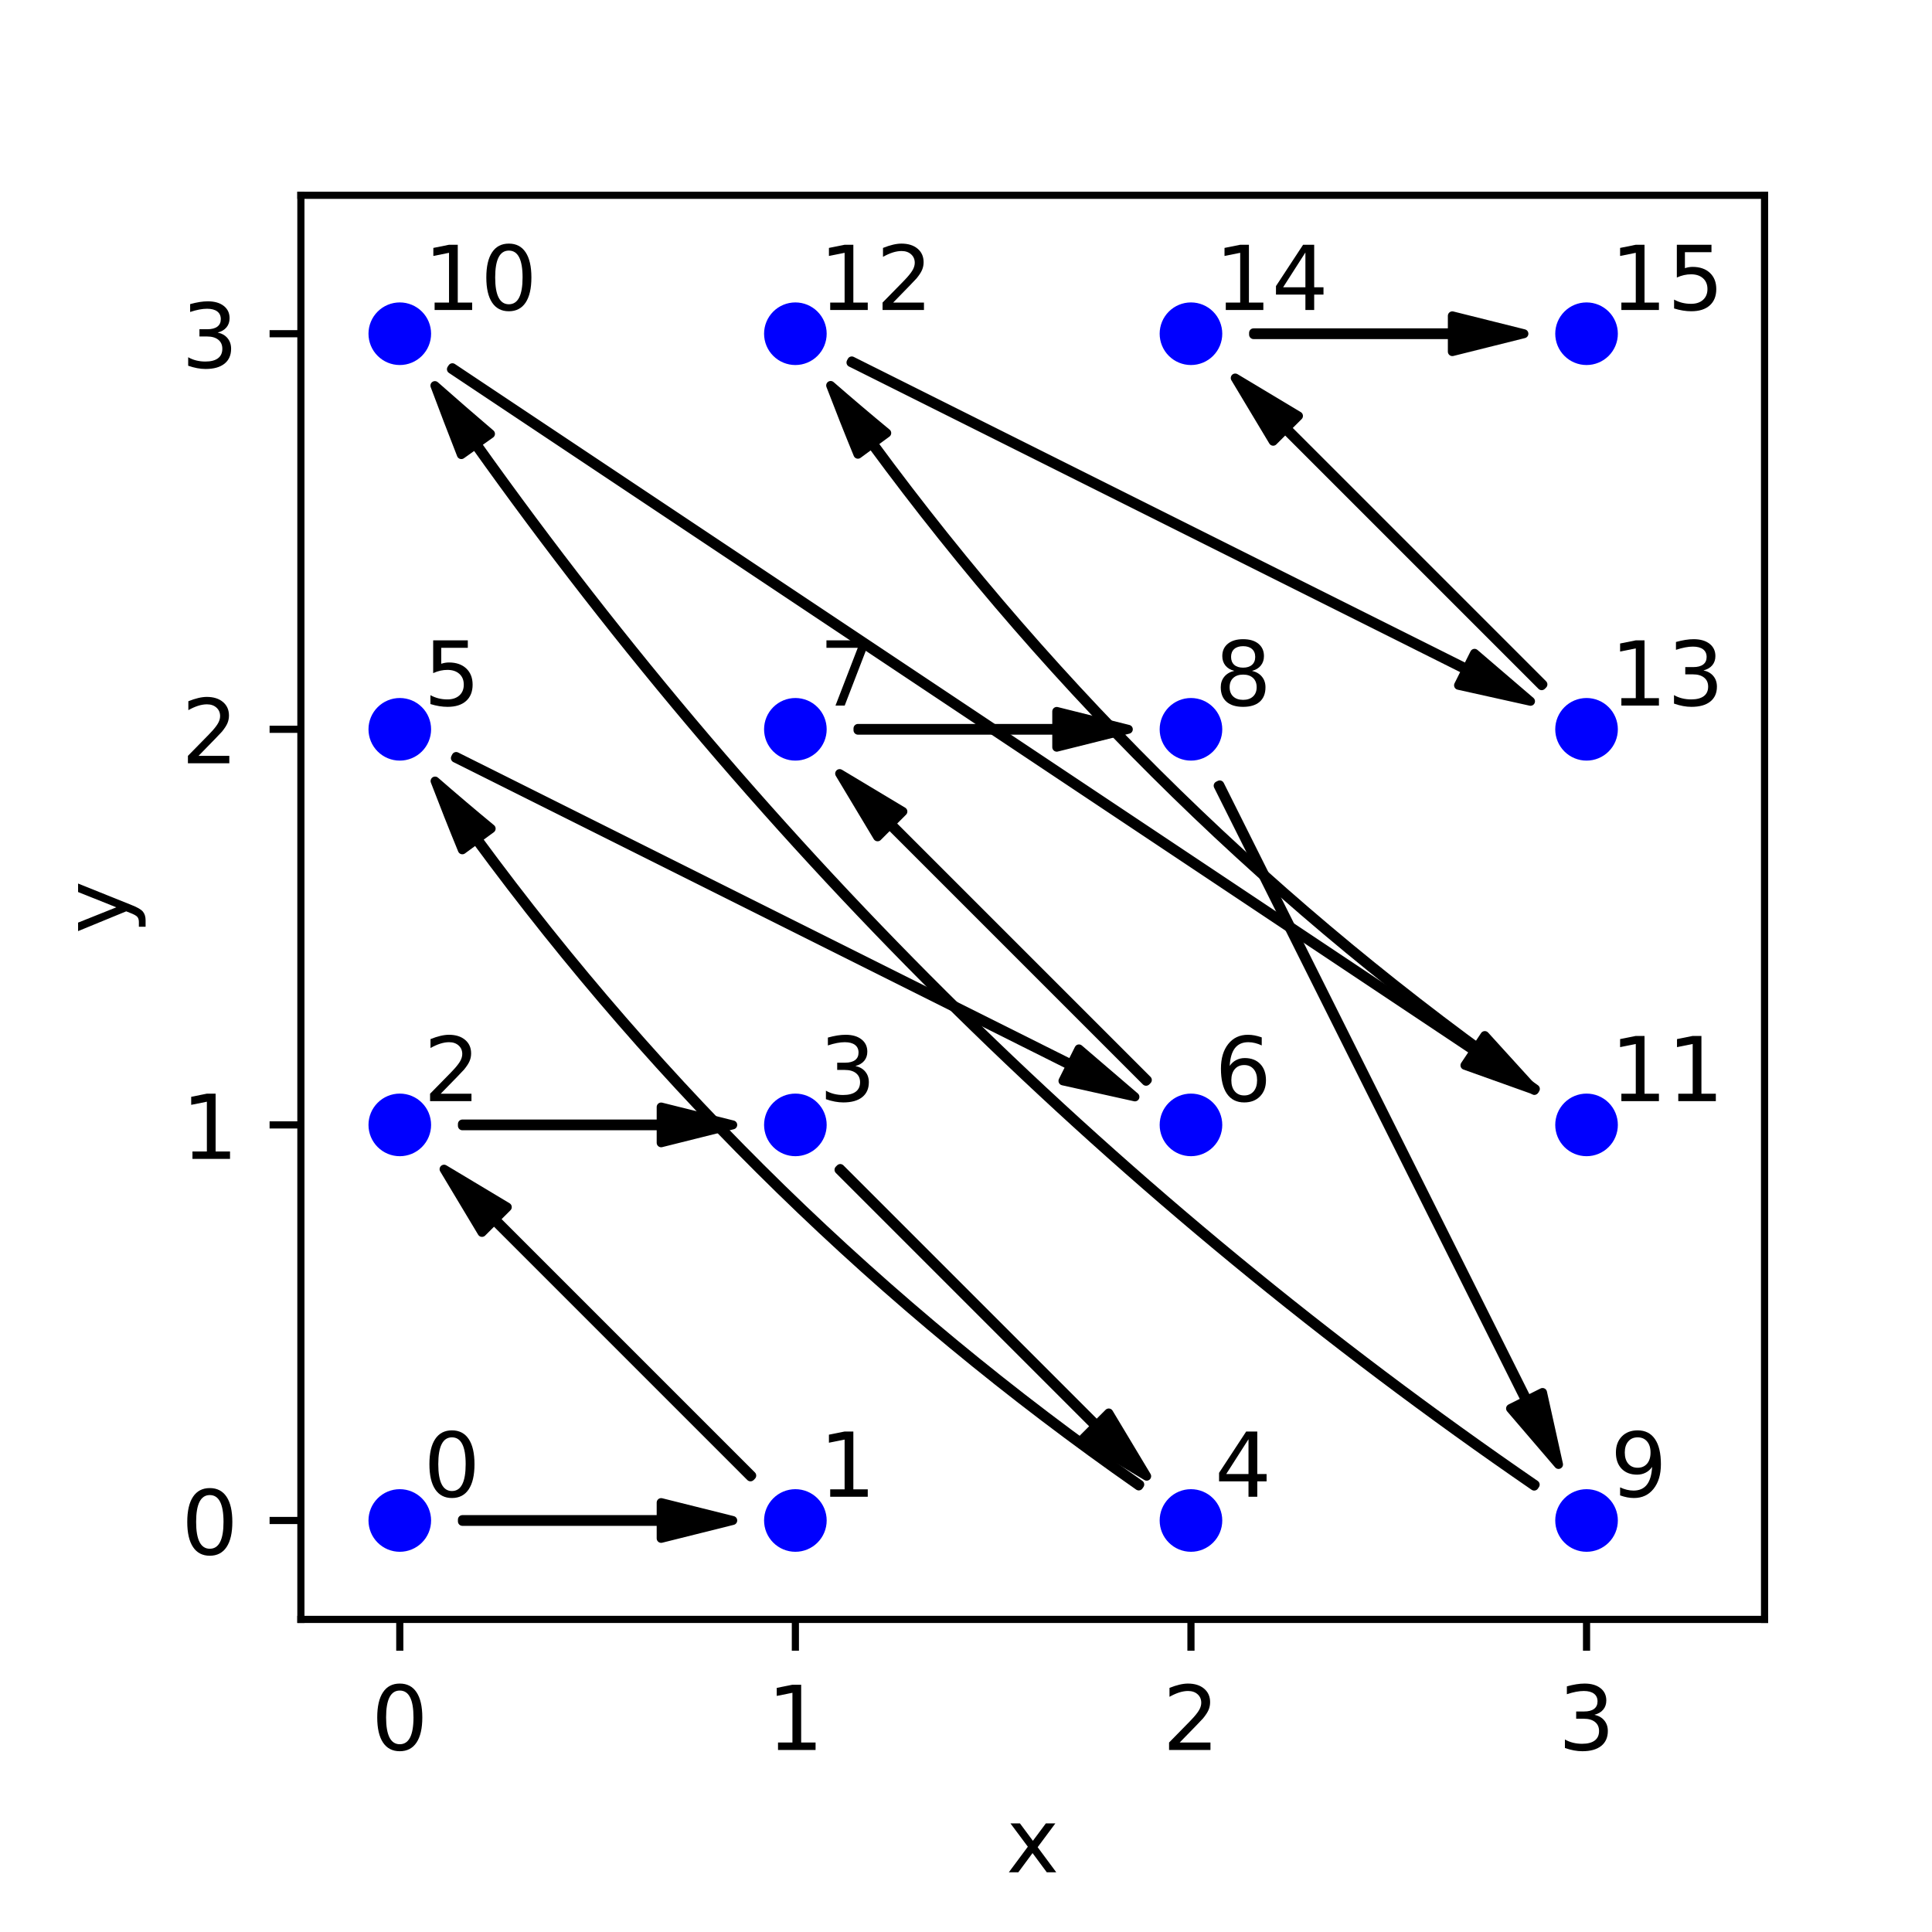<?xml version="1.0" encoding="utf-8" standalone="no"?>
<!DOCTYPE svg PUBLIC "-//W3C//DTD SVG 1.1//EN"
  "http://www.w3.org/Graphics/SVG/1.1/DTD/svg11.dtd">
<!-- Created with matplotlib (http://matplotlib.org/) -->
<svg height="216pt" version="1.1" viewBox="0 0 216 216" width="216pt" xmlns="http://www.w3.org/2000/svg" xmlns:xlink="http://www.w3.org/1999/xlink">
 <defs>
  <style type="text/css">
*{stroke-linecap:butt;stroke-linejoin:round;}
  </style>
 </defs>
 <g id="figure_1">
  <g id="patch_1">
   <path d="M 0 216
L 216 216
L 216 0
L 0 0
z
" style="fill:none;"/>
  </g>
  <g id="axes_1">
   <g id="patch_2">
    <path d="M 33.64 181.049
L 197.28 181.049
L 197.28 21.831
L 33.64 21.831
z
" style="fill:none;opacity:0;"/>
   </g>
   <g id="PathCollection_1">
    <defs>
     <path d="M 0 3
C 0.796 3 1.559 2.684 2.121 2.121
C 2.684 1.559 3 0.796 3 0
C 3 -0.796 2.684 -1.559 2.121 -2.121
C 1.559 -2.684 0.796 -3 0 -3
C -0.796 -3 -1.559 -2.684 -2.121 -2.121
C -2.684 -1.559 -3 -0.796 -3 0
C -3 0.796 -2.684 1.559 -2.121 2.121
C -1.559 2.684 -0.796 3 0 3
z
" id="m5b1d2deccb" style="stroke:#0000ff;"/>
    </defs>
    <g clip-path="url(#pddd46da96e)">
     <use style="fill:#0000ff;stroke:#0000ff;" x="44.697" xlink:href="#m5b1d2deccb" y="169.992"/>
     <use style="fill:#0000ff;stroke:#0000ff;" x="88.924" xlink:href="#m5b1d2deccb" y="169.992"/>
     <use style="fill:#0000ff;stroke:#0000ff;" x="44.697" xlink:href="#m5b1d2deccb" y="125.765"/>
     <use style="fill:#0000ff;stroke:#0000ff;" x="88.924" xlink:href="#m5b1d2deccb" y="125.765"/>
     <use style="fill:#0000ff;stroke:#0000ff;" x="133.151" xlink:href="#m5b1d2deccb" y="169.992"/>
     <use style="fill:#0000ff;stroke:#0000ff;" x="44.697" xlink:href="#m5b1d2deccb" y="81.538"/>
     <use style="fill:#0000ff;stroke:#0000ff;" x="133.151" xlink:href="#m5b1d2deccb" y="125.765"/>
     <use style="fill:#0000ff;stroke:#0000ff;" x="88.924" xlink:href="#m5b1d2deccb" y="81.538"/>
     <use style="fill:#0000ff;stroke:#0000ff;" x="133.151" xlink:href="#m5b1d2deccb" y="81.538"/>
     <use style="fill:#0000ff;stroke:#0000ff;" x="177.378" xlink:href="#m5b1d2deccb" y="169.992"/>
     <use style="fill:#0000ff;stroke:#0000ff;" x="44.697" xlink:href="#m5b1d2deccb" y="37.311"/>
     <use style="fill:#0000ff;stroke:#0000ff;" x="177.378" xlink:href="#m5b1d2deccb" y="125.765"/>
     <use style="fill:#0000ff;stroke:#0000ff;" x="88.924" xlink:href="#m5b1d2deccb" y="37.311"/>
     <use style="fill:#0000ff;stroke:#0000ff;" x="177.378" xlink:href="#m5b1d2deccb" y="81.538"/>
     <use style="fill:#0000ff;stroke:#0000ff;" x="133.151" xlink:href="#m5b1d2deccb" y="37.311"/>
     <use style="fill:#0000ff;stroke:#0000ff;" x="177.378" xlink:href="#m5b1d2deccb" y="37.311"/>
    </g>
   </g>
   <g id="patch_3">
    <path clip-path="url(#pddd46da96e)" d="M 51.696 169.892
Q 62.807 169.892 73.918 169.892
L 73.918 167.992
Q 77.92 168.992 81.921 169.992
Q 77.92 170.992 73.918 171.992
L 73.918 170.092
Q 62.807 170.092 51.696 170.092
L 51.696 169.892
z
" style="fill:#000000;stroke:#000000;stroke-linecap:round;"/>
   </g>
   <g id="patch_4">
    <path clip-path="url(#pddd46da96e)" d="M 83.905 165.115
Q 69.568 150.778 55.232 136.441
L 53.888 137.785
Q 51.768 134.25 49.647 130.715
Q 53.182 132.836 56.717 134.956
L 55.373 136.3
Q 69.71 150.637 84.046 164.973
L 83.905 165.115
z
" style="fill:#000000;stroke:#000000;stroke-linecap:round;"/>
   </g>
   <g id="patch_5">
    <path clip-path="url(#pddd46da96e)" d="M 51.696 125.665
Q 62.807 125.665 73.918 125.665
L 73.918 123.765
Q 77.92 124.765 81.921 125.765
Q 77.92 126.765 73.918 127.765
L 73.918 125.865
Q 62.807 125.865 51.696 125.865
L 51.696 125.665
z
" style="fill:#000000;stroke:#000000;stroke-linecap:round;"/>
   </g>
   <g id="patch_6">
    <path clip-path="url(#pddd46da96e)" d="M 93.943 130.642
Q 108.279 144.979 122.616 159.315
L 123.959 157.972
Q 126.08 161.507 128.2 165.041
Q 124.666 162.921 121.131 160.8
L 122.474 159.457
Q 108.138 145.12 93.801 130.784
L 93.943 130.642
z
" style="fill:#000000;stroke:#000000;stroke-linecap:round;"/>
   </g>
   <g id="patch_7">
    <path clip-path="url(#pddd46da96e)" d="M 127.313 166.131
Q 84.216 136.059 53.22 93.886
L 51.689 95.011
Q 50.116 91.182 48.642 87.322
Q 51.756 90.037 54.912 92.642
L 53.381 93.767
Q 84.357 135.914 127.428 165.967
L 127.313 166.131
z
" style="fill:#000000;stroke:#000000;stroke-linecap:round;"/>
   </g>
   <g id="patch_8">
    <path clip-path="url(#pddd46da96e)" d="M 51.001 84.578
Q 85.39 101.773 119.779 118.967
L 120.629 117.268
Q 123.758 119.95 126.887 122.633
Q 122.864 121.739 118.84 120.845
L 119.689 119.146
Q 85.301 101.952 50.912 84.757
L 51.001 84.578
z
" style="fill:#000000;stroke:#000000;stroke-linecap:round;"/>
   </g>
   <g id="patch_9">
    <path clip-path="url(#pddd46da96e)" d="M 128.132 120.888
Q 113.795 106.551 99.459 92.214
L 98.115 93.558
Q 95.995 90.023 93.874 86.488
Q 97.409 88.609 100.944 90.729
L 99.6 92.073
Q 113.937 106.409 128.274 120.746
L 128.132 120.888
z
" style="fill:#000000;stroke:#000000;stroke-linecap:round;"/>
   </g>
   <g id="patch_10">
    <path clip-path="url(#pddd46da96e)" d="M 95.923 81.438
Q 107.034 81.438 118.145 81.438
L 118.145 79.538
Q 122.147 80.538 126.148 81.538
Q 122.147 82.538 118.145 83.538
L 118.145 81.638
Q 107.034 81.638 95.923 81.638
L 95.923 81.438
z
" style="fill:#000000;stroke:#000000;stroke-linecap:round;"/>
   </g>
   <g id="patch_11">
    <path clip-path="url(#pddd46da96e)" d="M 136.37 87.753
Q 153.565 122.142 170.759 156.531
L 172.458 155.681
Q 173.352 159.705 174.246 163.729
Q 171.563 160.599 168.881 157.47
L 170.58 156.62
Q 153.386 122.231 136.191 87.842
L 136.37 87.753
z
" style="fill:#000000;stroke:#000000;stroke-linecap:round;"/>
   </g>
   <g id="patch_12">
    <path clip-path="url(#pddd46da96e)" d="M 171.524 166.15
Q 101.937 118.325 53.126 49.724
L 51.577 50.825
Q 50.067 46.978 48.622 43.11
Q 51.715 45.845 54.837 48.506
L 53.288 49.608
Q 102.079 118.18 171.637 165.985
L 171.524 166.15
z
" style="fill:#000000;stroke:#000000;stroke-linecap:round;"/>
   </g>
   <g id="patch_13">
    <path clip-path="url(#pddd46da96e)" d="M 50.579 41.112
Q 107.763 79.235 164.948 117.358
L 166.002 115.777
Q 168.777 118.829 171.552 121.881
Q 167.667 120.493 163.783 119.105
L 164.837 117.524
Q 107.652 79.401 50.468 41.278
L 50.579 41.112
z
" style="fill:#000000;stroke:#000000;stroke-linecap:round;"/>
   </g>
   <g id="patch_14">
    <path clip-path="url(#pddd46da96e)" d="M 171.54 121.904
Q 128.443 91.832 97.447 49.659
L 95.916 50.784
Q 94.343 46.955 92.869 43.095
Q 95.983 45.81 99.139 48.415
L 97.608 49.54
Q 128.584 91.687 171.655 121.74
L 171.54 121.904
z
" style="fill:#000000;stroke:#000000;stroke-linecap:round;"/>
   </g>
   <g id="patch_15">
    <path clip-path="url(#pddd46da96e)" d="M 95.228 40.351
Q 129.617 57.546 164.006 74.74
L 164.856 73.041
Q 167.985 75.723 171.114 78.406
Q 167.091 77.512 163.067 76.618
L 163.916 74.919
Q 129.528 57.725 95.139 40.53
L 95.228 40.351
z
" style="fill:#000000;stroke:#000000;stroke-linecap:round;"/>
   </g>
   <g id="patch_16">
    <path clip-path="url(#pddd46da96e)" d="M 172.359 76.661
Q 158.022 62.324 143.686 47.987
L 142.342 49.331
Q 140.222 45.796 138.101 42.261
Q 141.636 44.382 145.171 46.502
L 143.827 47.846
Q 158.164 62.182 172.501 76.519
L 172.359 76.661
z
" style="fill:#000000;stroke:#000000;stroke-linecap:round;"/>
   </g>
   <g id="patch_17">
    <path clip-path="url(#pddd46da96e)" d="M 140.15 37.211
Q 151.261 37.211 162.372 37.211
L 162.372 35.311
Q 166.374 36.311 170.375 37.311
Q 166.374 38.311 162.372 39.311
L 162.372 37.411
Q 151.261 37.411 140.15 37.411
L 140.15 37.211
z
" style="fill:#000000;stroke:#000000;stroke-linecap:round;"/>
   </g>
   <g id="matplotlib.axis_1">
    <g id="xtick_1">
     <g id="line2d_1">
      <defs>
       <path d="M 0 0
L 0 3.5
" id="m55d91fb615" style="stroke:#000000;stroke-width:0.8;"/>
      </defs>
      <g>
       <use style="fill:#000000;stroke:#000000;stroke-width:0.8;" x="44.697" xlink:href="#m55d91fb615" y="181.049"/>
      </g>
     </g>
     <g id="text_1">
      <!-- 0 -->
      <defs>
       <path d="M 31.781 66.406
Q 24.172 66.406 20.328 58.906
Q 16.5 51.422 16.5 36.375
Q 16.5 21.391 20.328 13.891
Q 24.172 6.391 31.781 6.391
Q 39.453 6.391 43.281 13.891
Q 47.125 21.391 47.125 36.375
Q 47.125 51.422 43.281 58.906
Q 39.453 66.406 31.781 66.406
z
M 31.781 74.219
Q 44.047 74.219 50.516 64.516
Q 56.984 54.828 56.984 36.375
Q 56.984 17.969 50.516 8.266
Q 44.047 -1.422 31.781 -1.422
Q 19.531 -1.422 13.062 8.266
Q 6.594 17.969 6.594 36.375
Q 6.594 54.828 13.062 64.516
Q 19.531 74.219 31.781 74.219
z
" id="DejaVuSans-30"/>
      </defs>
      <g style="fill:#000000;" transform="translate(41.516 195.647)scale(0.1 -0.1)">
       <use xlink:href="#DejaVuSans-30"/>
      </g>
     </g>
    </g>
    <g id="xtick_2">
     <g id="line2d_2">
      <g>
       <use style="fill:#000000;stroke:#000000;stroke-width:0.8;" x="88.924" xlink:href="#m55d91fb615" y="181.049"/>
      </g>
     </g>
     <g id="text_2">
      <!-- 1 -->
      <defs>
       <path d="M 12.406 8.297
L 28.516 8.297
L 28.516 63.922
L 10.984 60.406
L 10.984 69.391
L 28.422 72.906
L 38.281 72.906
L 38.281 8.297
L 54.391 8.297
L 54.391 0
L 12.406 0
z
" id="DejaVuSans-31"/>
      </defs>
      <g style="fill:#000000;" transform="translate(85.743 195.647)scale(0.1 -0.1)">
       <use xlink:href="#DejaVuSans-31"/>
      </g>
     </g>
    </g>
    <g id="xtick_3">
     <g id="line2d_3">
      <g>
       <use style="fill:#000000;stroke:#000000;stroke-width:0.8;" x="133.151" xlink:href="#m55d91fb615" y="181.049"/>
      </g>
     </g>
     <g id="text_3">
      <!-- 2 -->
      <defs>
       <path d="M 19.188 8.297
L 53.609 8.297
L 53.609 0
L 7.328 0
L 7.328 8.297
Q 12.938 14.109 22.625 23.891
Q 32.328 33.688 34.812 36.531
Q 39.547 41.844 41.422 45.531
Q 43.312 49.219 43.312 52.781
Q 43.312 58.594 39.234 62.25
Q 35.156 65.922 28.609 65.922
Q 23.969 65.922 18.812 64.312
Q 13.672 62.703 7.812 59.422
L 7.812 69.391
Q 13.766 71.781 18.938 73
Q 24.125 74.219 28.422 74.219
Q 39.75 74.219 46.484 68.547
Q 53.219 62.891 53.219 53.422
Q 53.219 48.922 51.531 44.891
Q 49.859 40.875 45.406 35.406
Q 44.188 33.984 37.641 27.219
Q 31.109 20.453 19.188 8.297
z
" id="DejaVuSans-32"/>
      </defs>
      <g style="fill:#000000;" transform="translate(129.97 195.647)scale(0.1 -0.1)">
       <use xlink:href="#DejaVuSans-32"/>
      </g>
     </g>
    </g>
    <g id="xtick_4">
     <g id="line2d_4">
      <g>
       <use style="fill:#000000;stroke:#000000;stroke-width:0.8;" x="177.378" xlink:href="#m55d91fb615" y="181.049"/>
      </g>
     </g>
     <g id="text_4">
      <!-- 3 -->
      <defs>
       <path d="M 40.578 39.312
Q 47.656 37.797 51.625 33
Q 55.609 28.219 55.609 21.188
Q 55.609 10.406 48.188 4.484
Q 40.766 -1.422 27.094 -1.422
Q 22.516 -1.422 17.656 -0.516
Q 12.797 0.391 7.625 2.203
L 7.625 11.719
Q 11.719 9.328 16.594 8.109
Q 21.484 6.891 26.812 6.891
Q 36.078 6.891 40.938 10.547
Q 45.797 14.203 45.797 21.188
Q 45.797 27.641 41.281 31.266
Q 36.766 34.906 28.719 34.906
L 20.219 34.906
L 20.219 43.016
L 29.109 43.016
Q 36.375 43.016 40.234 45.922
Q 44.094 48.828 44.094 54.297
Q 44.094 59.906 40.109 62.906
Q 36.141 65.922 28.719 65.922
Q 24.656 65.922 20.016 65.031
Q 15.375 64.156 9.812 62.312
L 9.812 71.094
Q 15.438 72.656 20.344 73.438
Q 25.25 74.219 29.594 74.219
Q 40.828 74.219 47.359 69.109
Q 53.906 64.016 53.906 55.328
Q 53.906 49.266 50.438 45.094
Q 46.969 40.922 40.578 39.312
z
" id="DejaVuSans-33"/>
      </defs>
      <g style="fill:#000000;" transform="translate(174.197 195.647)scale(0.1 -0.1)">
       <use xlink:href="#DejaVuSans-33"/>
      </g>
     </g>
    </g>
    <g id="text_5">
     <!-- x -->
     <defs>
      <path d="M 54.891 54.688
L 35.109 28.078
L 55.906 0
L 45.312 0
L 29.391 21.484
L 13.484 0
L 2.875 0
L 24.125 28.609
L 4.688 54.688
L 15.281 54.688
L 29.781 35.203
L 44.281 54.688
z
" id="DejaVuSans-78"/>
     </defs>
     <g style="fill:#000000;" transform="translate(112.501 209.325)scale(0.1 -0.1)">
      <use xlink:href="#DejaVuSans-78"/>
     </g>
    </g>
   </g>
   <g id="matplotlib.axis_2">
    <g id="ytick_1">
     <g id="line2d_5">
      <defs>
       <path d="M 0 0
L -3.5 0
" id="mc97daf03df" style="stroke:#000000;stroke-width:0.8;"/>
      </defs>
      <g>
       <use style="fill:#000000;stroke:#000000;stroke-width:0.8;" x="33.64" xlink:href="#mc97daf03df" y="169.992"/>
      </g>
     </g>
     <g id="text_6">
      <!-- 0 -->
      <g style="fill:#000000;" transform="translate(20.277 173.791)scale(0.1 -0.1)">
       <use xlink:href="#DejaVuSans-30"/>
      </g>
     </g>
    </g>
    <g id="ytick_2">
     <g id="line2d_6">
      <g>
       <use style="fill:#000000;stroke:#000000;stroke-width:0.8;" x="33.64" xlink:href="#mc97daf03df" y="125.765"/>
      </g>
     </g>
     <g id="text_7">
      <!-- 1 -->
      <g style="fill:#000000;" transform="translate(20.277 129.564)scale(0.1 -0.1)">
       <use xlink:href="#DejaVuSans-31"/>
      </g>
     </g>
    </g>
    <g id="ytick_3">
     <g id="line2d_7">
      <g>
       <use style="fill:#000000;stroke:#000000;stroke-width:0.8;" x="33.64" xlink:href="#mc97daf03df" y="81.538"/>
      </g>
     </g>
     <g id="text_8">
      <!-- 2 -->
      <g style="fill:#000000;" transform="translate(20.277 85.337)scale(0.1 -0.1)">
       <use xlink:href="#DejaVuSans-32"/>
      </g>
     </g>
    </g>
    <g id="ytick_4">
     <g id="line2d_8">
      <g>
       <use style="fill:#000000;stroke:#000000;stroke-width:0.8;" x="33.64" xlink:href="#mc97daf03df" y="37.311"/>
      </g>
     </g>
     <g id="text_9">
      <!-- 3 -->
      <g style="fill:#000000;" transform="translate(20.277 41.11)scale(0.1 -0.1)">
       <use xlink:href="#DejaVuSans-33"/>
      </g>
     </g>
    </g>
    <g id="text_10">
     <!-- y -->
     <defs>
      <path d="M 32.172 -5.078
Q 28.375 -14.844 24.75 -17.812
Q 21.141 -20.797 15.094 -20.797
L 7.906 -20.797
L 7.906 -13.281
L 13.188 -13.281
Q 16.891 -13.281 18.938 -11.516
Q 21 -9.766 23.484 -3.219
L 25.094 0.875
L 2.984 54.688
L 12.5 54.688
L 29.594 11.922
L 46.688 54.688
L 56.203 54.688
z
" id="DejaVuSans-79"/>
     </defs>
     <g style="fill:#000000;" transform="translate(14.198 104.399)rotate(-90)scale(0.1 -0.1)">
      <use xlink:href="#DejaVuSans-79"/>
     </g>
    </g>
   </g>
   <g id="patch_18">
    <path d="M 33.64 181.049
L 33.64 21.831
" style="fill:none;stroke:#000000;stroke-linecap:square;stroke-linejoin:miter;stroke-width:0.8;"/>
   </g>
   <g id="patch_19">
    <path d="M 197.28 181.049
L 197.28 21.831
" style="fill:none;stroke:#000000;stroke-linecap:square;stroke-linejoin:miter;stroke-width:0.8;"/>
   </g>
   <g id="patch_20">
    <path d="M 33.64 181.049
L 197.28 181.049
" style="fill:none;stroke:#000000;stroke-linecap:square;stroke-linejoin:miter;stroke-width:0.8;"/>
   </g>
   <g id="patch_21">
    <path d="M 33.64 21.831
L 197.28 21.831
" style="fill:none;stroke:#000000;stroke-linecap:square;stroke-linejoin:miter;stroke-width:0.8;"/>
   </g>
   <g id="text_11">
    <!-- 0 -->
    <g style="fill:#000000;" transform="translate(47.35 167.338)scale(0.1 -0.1)">
     <use xlink:href="#DejaVuSans-30"/>
    </g>
   </g>
   <g id="text_12">
    <!-- 1 -->
    <g style="fill:#000000;" transform="translate(91.577 167.338)scale(0.1 -0.1)">
     <use xlink:href="#DejaVuSans-31"/>
    </g>
   </g>
   <g id="text_13">
    <!-- 2 -->
    <g style="fill:#000000;" transform="translate(47.35 123.111)scale(0.1 -0.1)">
     <use xlink:href="#DejaVuSans-32"/>
    </g>
   </g>
   <g id="text_14">
    <!-- 3 -->
    <g style="fill:#000000;" transform="translate(91.577 123.111)scale(0.1 -0.1)">
     <use xlink:href="#DejaVuSans-33"/>
    </g>
   </g>
   <g id="text_15">
    <!-- 4 -->
    <defs>
     <path d="M 37.797 64.312
L 12.891 25.391
L 37.797 25.391
z
M 35.203 72.906
L 47.609 72.906
L 47.609 25.391
L 58.016 25.391
L 58.016 17.188
L 47.609 17.188
L 47.609 0
L 37.797 0
L 37.797 17.188
L 4.891 17.188
L 4.891 26.703
z
" id="DejaVuSans-34"/>
    </defs>
    <g style="fill:#000000;" transform="translate(135.804 167.338)scale(0.1 -0.1)">
     <use xlink:href="#DejaVuSans-34"/>
    </g>
   </g>
   <g id="text_16">
    <!-- 5 -->
    <defs>
     <path d="M 10.797 72.906
L 49.516 72.906
L 49.516 64.594
L 19.828 64.594
L 19.828 46.734
Q 21.969 47.469 24.109 47.828
Q 26.266 48.188 28.422 48.188
Q 40.625 48.188 47.75 41.5
Q 54.891 34.812 54.891 23.391
Q 54.891 11.625 47.562 5.094
Q 40.234 -1.422 26.906 -1.422
Q 22.312 -1.422 17.547 -0.641
Q 12.797 0.141 7.719 1.703
L 7.719 11.625
Q 12.109 9.234 16.797 8.062
Q 21.484 6.891 26.703 6.891
Q 35.156 6.891 40.078 11.328
Q 45.016 15.766 45.016 23.391
Q 45.016 31 40.078 35.438
Q 35.156 39.891 26.703 39.891
Q 22.75 39.891 18.812 39.016
Q 14.891 38.141 10.797 36.281
z
" id="DejaVuSans-35"/>
    </defs>
    <g style="fill:#000000;" transform="translate(47.35 78.884)scale(0.1 -0.1)">
     <use xlink:href="#DejaVuSans-35"/>
    </g>
   </g>
   <g id="text_17">
    <!-- 6 -->
    <defs>
     <path d="M 33.016 40.375
Q 26.375 40.375 22.484 35.828
Q 18.609 31.297 18.609 23.391
Q 18.609 15.531 22.484 10.953
Q 26.375 6.391 33.016 6.391
Q 39.656 6.391 43.531 10.953
Q 47.406 15.531 47.406 23.391
Q 47.406 31.297 43.531 35.828
Q 39.656 40.375 33.016 40.375
z
M 52.594 71.297
L 52.594 62.312
Q 48.875 64.062 45.094 64.984
Q 41.312 65.922 37.594 65.922
Q 27.828 65.922 22.672 59.328
Q 17.531 52.734 16.797 39.406
Q 19.672 43.656 24.016 45.922
Q 28.375 48.188 33.594 48.188
Q 44.578 48.188 50.953 41.516
Q 57.328 34.859 57.328 23.391
Q 57.328 12.156 50.688 5.359
Q 44.047 -1.422 33.016 -1.422
Q 20.359 -1.422 13.672 8.266
Q 6.984 17.969 6.984 36.375
Q 6.984 53.656 15.188 63.938
Q 23.391 74.219 37.203 74.219
Q 40.922 74.219 44.703 73.484
Q 48.484 72.75 52.594 71.297
z
" id="DejaVuSans-36"/>
    </defs>
    <g style="fill:#000000;" transform="translate(135.804 123.111)scale(0.1 -0.1)">
     <use xlink:href="#DejaVuSans-36"/>
    </g>
   </g>
   <g id="text_18">
    <!-- 7 -->
    <defs>
     <path d="M 8.203 72.906
L 55.078 72.906
L 55.078 68.703
L 28.609 0
L 18.312 0
L 43.219 64.594
L 8.203 64.594
z
" id="DejaVuSans-37"/>
    </defs>
    <g style="fill:#000000;" transform="translate(91.577 78.884)scale(0.1 -0.1)">
     <use xlink:href="#DejaVuSans-37"/>
    </g>
   </g>
   <g id="text_19">
    <!-- 8 -->
    <defs>
     <path d="M 31.781 34.625
Q 24.75 34.625 20.719 30.859
Q 16.703 27.094 16.703 20.516
Q 16.703 13.922 20.719 10.156
Q 24.75 6.391 31.781 6.391
Q 38.812 6.391 42.859 10.172
Q 46.922 13.969 46.922 20.516
Q 46.922 27.094 42.891 30.859
Q 38.875 34.625 31.781 34.625
z
M 21.922 38.812
Q 15.578 40.375 12.031 44.719
Q 8.5 49.078 8.5 55.328
Q 8.5 64.062 14.719 69.141
Q 20.953 74.219 31.781 74.219
Q 42.672 74.219 48.875 69.141
Q 55.078 64.062 55.078 55.328
Q 55.078 49.078 51.531 44.719
Q 48 40.375 41.703 38.812
Q 48.828 37.156 52.797 32.312
Q 56.781 27.484 56.781 20.516
Q 56.781 9.906 50.312 4.234
Q 43.844 -1.422 31.781 -1.422
Q 19.734 -1.422 13.25 4.234
Q 6.781 9.906 6.781 20.516
Q 6.781 27.484 10.781 32.312
Q 14.797 37.156 21.922 38.812
z
M 18.312 54.391
Q 18.312 48.734 21.844 45.562
Q 25.391 42.391 31.781 42.391
Q 38.141 42.391 41.719 45.562
Q 45.312 48.734 45.312 54.391
Q 45.312 60.062 41.719 63.234
Q 38.141 66.406 31.781 66.406
Q 25.391 66.406 21.844 63.234
Q 18.312 60.062 18.312 54.391
z
" id="DejaVuSans-38"/>
    </defs>
    <g style="fill:#000000;" transform="translate(135.804 78.884)scale(0.1 -0.1)">
     <use xlink:href="#DejaVuSans-38"/>
    </g>
   </g>
   <g id="text_20">
    <!-- 9 -->
    <defs>
     <path d="M 10.984 1.516
L 10.984 10.5
Q 14.703 8.734 18.5 7.812
Q 22.312 6.891 25.984 6.891
Q 35.75 6.891 40.891 13.453
Q 46.047 20.016 46.781 33.406
Q 43.953 29.203 39.594 26.953
Q 35.25 24.703 29.984 24.703
Q 19.047 24.703 12.672 31.312
Q 6.297 37.938 6.297 49.422
Q 6.297 60.641 12.938 67.422
Q 19.578 74.219 30.609 74.219
Q 43.266 74.219 49.922 64.516
Q 56.594 54.828 56.594 36.375
Q 56.594 19.141 48.406 8.859
Q 40.234 -1.422 26.422 -1.422
Q 22.703 -1.422 18.891 -0.688
Q 15.094 0.047 10.984 1.516
z
M 30.609 32.422
Q 37.25 32.422 41.125 36.953
Q 45.016 41.5 45.016 49.422
Q 45.016 57.281 41.125 61.844
Q 37.25 66.406 30.609 66.406
Q 23.969 66.406 20.094 61.844
Q 16.219 57.281 16.219 49.422
Q 16.219 41.5 20.094 36.953
Q 23.969 32.422 30.609 32.422
z
" id="DejaVuSans-39"/>
    </defs>
    <g style="fill:#000000;" transform="translate(180.031 167.338)scale(0.1 -0.1)">
     <use xlink:href="#DejaVuSans-39"/>
    </g>
   </g>
   <g id="text_21">
    <!-- 10 -->
    <g style="fill:#000000;" transform="translate(47.35 34.657)scale(0.1 -0.1)">
     <use xlink:href="#DejaVuSans-31"/>
     <use x="63.623" xlink:href="#DejaVuSans-30"/>
    </g>
   </g>
   <g id="text_22">
    <!-- 11 -->
    <g style="fill:#000000;" transform="translate(180.031 123.111)scale(0.1 -0.1)">
     <use xlink:href="#DejaVuSans-31"/>
     <use x="63.623" xlink:href="#DejaVuSans-31"/>
    </g>
   </g>
   <g id="text_23">
    <!-- 12 -->
    <g style="fill:#000000;" transform="translate(91.577 34.657)scale(0.1 -0.1)">
     <use xlink:href="#DejaVuSans-31"/>
     <use x="63.623" xlink:href="#DejaVuSans-32"/>
    </g>
   </g>
   <g id="text_24">
    <!-- 13 -->
    <g style="fill:#000000;" transform="translate(180.031 78.884)scale(0.1 -0.1)">
     <use xlink:href="#DejaVuSans-31"/>
     <use x="63.623" xlink:href="#DejaVuSans-33"/>
    </g>
   </g>
   <g id="text_25">
    <!-- 14 -->
    <g style="fill:#000000;" transform="translate(135.804 34.657)scale(0.1 -0.1)">
     <use xlink:href="#DejaVuSans-31"/>
     <use x="63.623" xlink:href="#DejaVuSans-34"/>
    </g>
   </g>
   <g id="text_26">
    <!-- 15 -->
    <g style="fill:#000000;" transform="translate(180.031 34.657)scale(0.1 -0.1)">
     <use xlink:href="#DejaVuSans-31"/>
     <use x="63.623" xlink:href="#DejaVuSans-35"/>
    </g>
   </g>
  </g>
 </g>
 <defs>
  <clipPath id="pddd46da96e">
   <rect height="159.217" width="163.64" x="33.64" y="21.831"/>
  </clipPath>
 </defs>
</svg>
